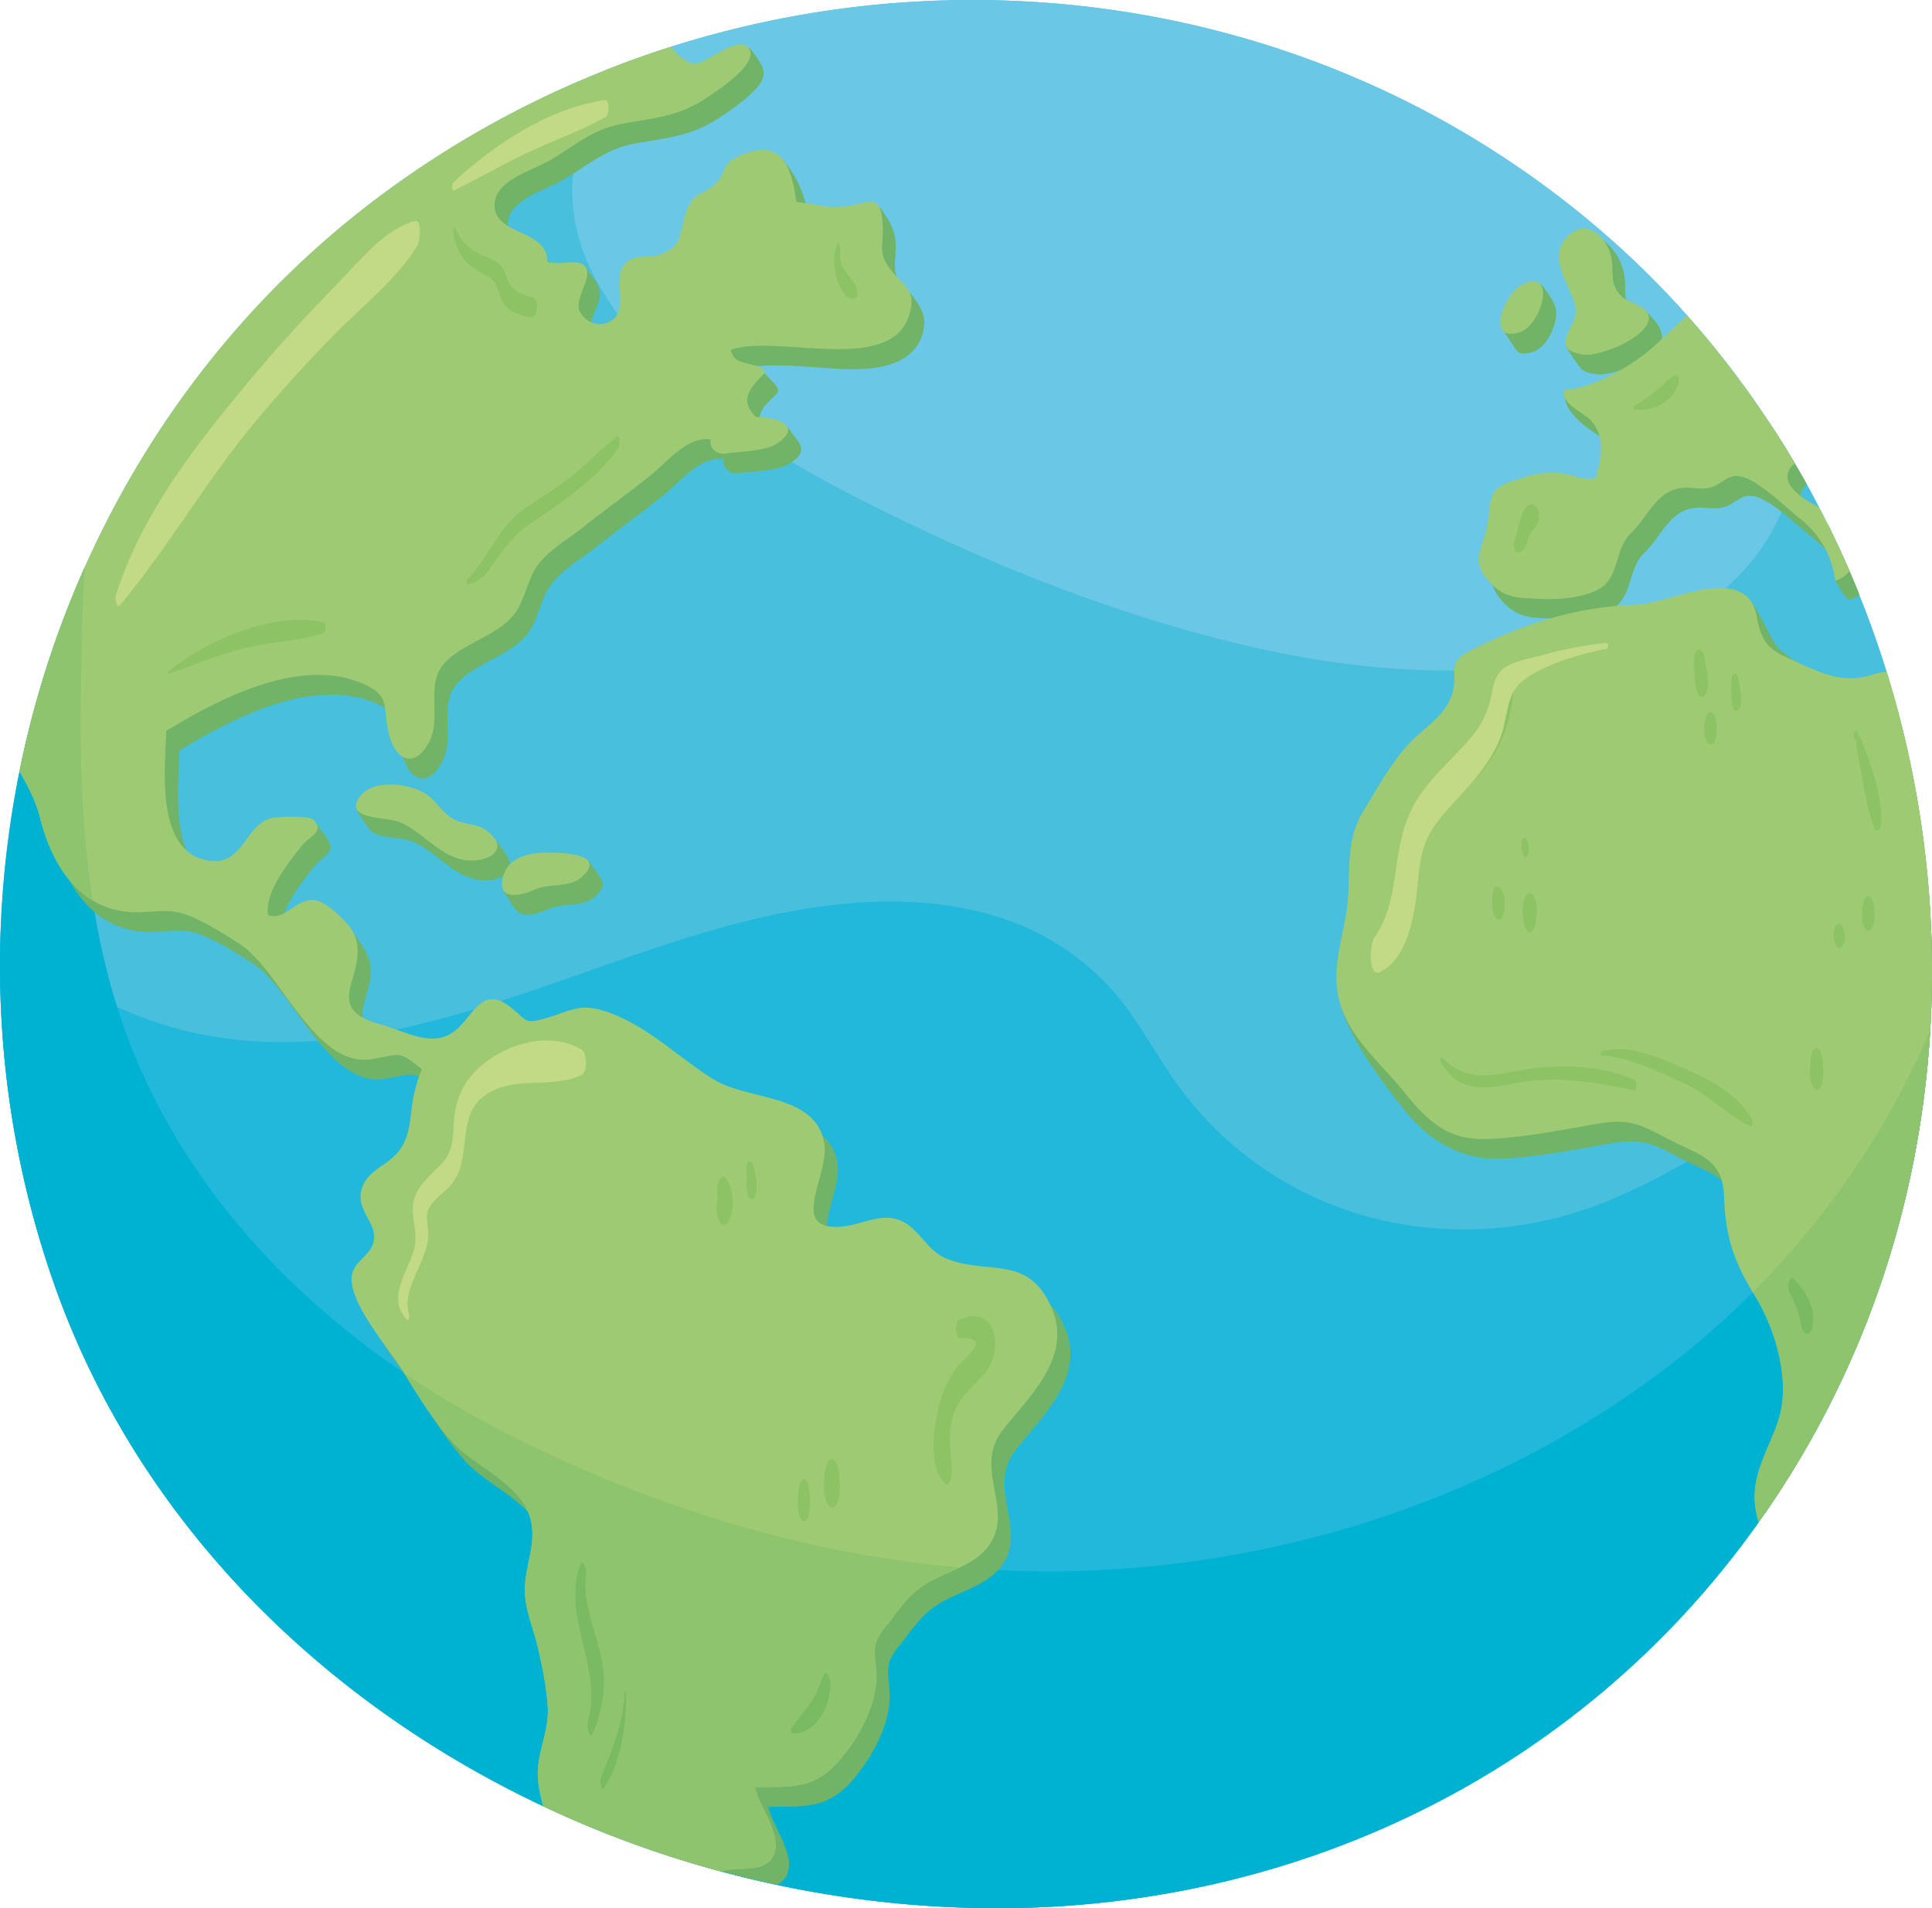 <svg id="Capa_1" data-name="Capa 1" xmlns="http://www.w3.org/2000/svg" viewBox="0 0 1553.43 1534.33"><title>globe</title><path d="M1553.39,773.72c.95,109.85-20.59,220.08-66.15,322a749.67,749.67,0,0,1-65.41,117.09c-2.53,3.75-5.12,7.5-7.76,11.19-139,196.17-363.89,310.36-612.95,310.36a846.77,846.77,0,0,1-176.59-18.79c-15-3.17-30-6.81-44.77-10.77a842.22,842.22,0,0,1-135.3-48.94c-2.54-1.11-5.07-2.27-7.61-3.48-179-84.26-325.93-229.75-392.81-418.43C-3.68,899.15-11.76,755.87,15.69,620.25c37-182.6,138.36-351.16,294-465.67a789.55,789.55,0,0,1,171.1-95.71c1.42-.63,2.85-1.21,4.27-1.69l.06-.1C503,49.9,521.27,43.41,539.59,37.6c256.35-81.51,545.75-30.73,755.54,154.78a727.08,727.08,0,0,1,61.56,61.45,734.5,734.5,0,0,1,67.41,88.32c.69,1,1.32,1.9,2,2.9,5.92,9.14,11.67,18.37,17.16,27.72,3.22,5.49,6.39,11,9.5,16.52,3.43,6.18,6.76,12.41,10,18.74l0,.06c2.43,4.59,4.75,9.23,7.08,13.88q9.11,18.28,17.21,37.11c2.69,6.23,5.33,12.51,7.87,18.85l0,.16c8.29,20.43,15.57,41.17,22.12,62.18,1.69,5.5,3.32,11,4.85,16.48A813.12,813.12,0,0,1,1553.39,773.72Z" fill="#47bfdd"/><path d="M1502.43,816.17c-54.53,62.44-122.44,110-197.64,144.3-123.53,56.43-269,27.19-352.83-81.37C931,852,916.22,820.39,893.23,794.93a202.27,202.27,0,0,0-81.9-54.59c-68.35-24.58-144.21-16.45-213.19.77-138.34,34.55-275.34,115.18-422.46,93-64.33-9.72-127.9-41.81-175-88.87A772.24,772.24,0,0,0,44.05,1033.9c66.9,188.68,213.82,334.18,392.79,418.46a860.57,860.57,0,0,0,364.28,82c249.07,0,473.94-114.21,612.93-310.33a748.13,748.13,0,0,0,73.17-128.29c45.6-101.91,67.13-212.16,66.18-322q-.12-14.24-.77-28.45C1538.66,770.69,1521.39,794.45,1502.43,816.17Z" fill="#22b8db"/><path d="M498.08,52.18a221.77,221.77,0,0,0-14.27,20.88C453.09,124.41,452,178.23,482,229.93c47,81,134.1,133.49,215.49,174.55,96.91,48.87,200.35,90.4,306.18,115,112.13,26.11,246.82,33.55,351.14-24.1,50.91-28.14,79.82-71.88,89-121.51l-.66-1.15a753.32,753.32,0,0,0-86.53-118.95,727.21,727.21,0,0,0-61.57-61.45C1085.32,6.89,795.92-43.92,539.58,37.59,525.63,42,511.81,47,498.08,52.18Z" fill="#6bc7e6"/><path d="M1336.91,1102c-134.08,101.22-300.46,155.72-467.87,161.09-161.72,5.19-324.43-39.55-467.57-113.59-134.77-69.7-252.3-180.76-302.92-326.64-30.2-87-35.18-182-33.36-273.39.62-31,.84-62.47,3.1-93.69A786.9,786.9,0,0,0,15.66,620.23C-11.78,755.85-3.68,899.17,44.05,1033.9c66.9,188.68,213.82,334.18,392.79,418.46a860.57,860.57,0,0,0,364.28,82c249.07,0,473.94-114.21,612.93-310.33a748.13,748.13,0,0,0,73.17-128.29c38-84.92,59.22-175.62,64.71-267.05C1505.8,935.9,1433.63,1029,1336.91,1102Z" fill="#00b2d2"/><path d="M817.06,1165.43c-25,31.51,10.4,64.35-12,94-12.51,16.52-36.69,20.75-53,32-13.25,9.19-20.33,21.38-30.31,33.58-13.67,16.78-4.54,25-6.75,45.29-2.12,19.59-12.3,38.86-24,54.32-22.6,29.78-38.86,27.82-73.07,28.19,1.69,14.26,26.5,43.4,11.88,59a16,16,0,0,1-5.17,3.64c-15-3.17-30-6.81-44.77-10.77a842.22,842.22,0,0,1-135.3-48.94,67.25,67.25,0,0,1-1.32-18.16c1.37-17.1,8.87-31.36,7.86-49-.89-15.89-4.43-32.94-8-48.41-3.27-13.78-9-27-10.24-41.18-1.59-18.42,7.28-36.21,5.65-54.16-3-35.16-44.14-47.14-64.78-70.37-14.15-15.94-25.92-34.53-36.85-52.69-11.87-19.53-39.75-50.78-43.23-73.37-2.91-18.8,15.47-20.44,17.68-35.74,2-14.26-15.1-24.24-9.76-41.23,4.75-15.1,20.95-18.43,29.93-30.2,10-13.2,8.5-28.51,11.61-43.71a119.3,119.3,0,0,1,6.76-22c-19.16-15.42-16.36-11.93-40.65-8.08-45.61,7.13-73.38-72-106-92.7-13-8.24-29.25-18.74-43.66-23.76-16.05-5.64-30.41-.32-46.67-2C72.55,745,52,709.42,43,674.21c-3.65-14.26-10-26.35-16.79-38.12,37-182.6,138.36-351.16,294-465.67a789.55,789.55,0,0,1,171.1-95.71,17.89,17.89,0,0,0,4.33-1.79c0-2.3,29.12-11,32.39-12.13,5.44-1.9,10.89-3.76,16.37-5.52,4.63-1.48,7.84-.33,12.33-1.17a25.52,25.52,0,0,0,7-2.87,174.42,174.42,0,0,1,32-13c1.75-.51,3.64-1,5.35-.38a8.76,8.76,0,0,1,3.75,3.4c4.19,5.72,10.61,12.74,8.9,20.4-1.24,5.54-6.48,10.44-10.41,14.17-8.65,8.21-18.73,15.08-28.88,21.3-20.85,12.77-40.86,14-64.14,18.32-23.6,4.32-38.33,18.16-58.54,29.82-13.68,7.82-44.66,15.94-43.61,36.43.67,13.1,14.42,17.73,24.38,22.6,6.39,3.12,9.69,6.58,14.5,11.3,5.46,5.34,16.53.22,23.6-1.49,5.2,9.18,14,15.27,11.27,26.56-1.76,7.28-8.41,16.58-5.76,24.28,2.91,8.55,15.63,15.78,26.24,8.5,13.89-9.66,1.16-31.1,9-43,7.92-12.09,19.11-5.87,30.35-10.14,18.37-7,14.73-16.79,20.38-33.31,6.39-18.69,12.51-12.46,23.91-23.7,5.51-5.43,7.08-12.85,12.55-18.23,7.37-7.25,14.35-14,23.51-19,1.23-.68,2.68-1.34,4-.85a5.12,5.12,0,0,1,1.9,1.54c13.64,15.56,19.82,31.22,23,51.54,0,.34,21.94,3.91,24,3.6,6.79-1,15.36-9.86,21.18-13.81,2.92-2,6.63-4,9.76-2.38a9.72,9.72,0,0,1,3.21,3.26c6.05,8.53,10.21,15.58,11,26.11.64,8.09-1.55,16.6,0,24.56.57,2.94,2,8.2,3.88,10.49,2.47,3,6.38,3.48,9,6.94,8.09,10.77,12.67,18,8.71,31.55-3.3,11.35-11.7,19.18-22.62,23.23-20.5,7.61-44.44,4.73-65.75,3.34-11.1-.73-22.26-1.58-33.4-1.28a136,136,0,0,0-15.26.94c-1.6.23-6.52,0-4.28,3.42,1.32,2,8.28.22,10.44.22a5,5,0,0,1,2.5.46,5,5,0,0,1,1.29,1.23c2.25,2.7,10.77,9.94,11.08,13.28.26,2.73-3.39,5.08-5.34,7.11-3.66,3.83-10.74,10.38-9,16.43s15.93,2.72,20.87,6a19.33,19.33,0,0,1,4.88,5.52c2.72,4,7.79,8.75,7,14-.69,4.61-5.64,7.92-9.24,10.22-9.13,5.86-27.24,5.86-41.65,7.86-6.54.95-12.67-4.8-11.29-11.24l.05-.16c-18.48-3-35.63,18.69-48.67,29.19-17.95,14.36-36.59,27.61-54.54,41.92-14,11.09-33.42,21.38-40.65,38.33-9.66,22.85-8.23,31.51-32.57,46.24-12.78,7.66-34.37,16.26-41.76,30.2-9,17,1.27,39.38-8.23,57.49-11.14,21.17-26.82,15.89-32.31-6.81-5.33-22,1.95-30.46-21.64-40.44-50.68-21.54-116,13-157.32,38.22-.95,30.83-9.4,101.09,37.27,104.63,23.91,1.85,26.66-28.08,46.19-34.26,2.08-.66,4.8-.12,6.72-.93s2.47-2.6,4.27-3.9l11.89-8.66a2,2,0,0,1,1.31-.52,1.94,1.94,0,0,1,1.2.93l8.8,11.79c3.08,4.13,5.62,8.59,2.11,13.14-3,3.9-7.66,6.24-10.75,10.11-10.45,13.1-30.25,37.8-27.19,55.75,0,2.44,10.2-.11,11.22-.55,3.88-1.67,7.22-4.38,10.76-6.64s7.49-4.42,11.84-4.8c4.93-.43,10.3,2.13,15.18,3a10.75,10.75,0,0,1,4.3,1.48,10.55,10.55,0,0,1,2.44,2.83c6.59,9.78,15.27,19.07,16.19,31.28.95,12.74-5.3,23.94-6.6,36.32-1.59,15,11.88,21.19,24.37,24.72,23.7,6.71,44.92,20.91,63.5,2.86,13.2-12.89,20-32.84,40.86-17.16,14.52,10.93,11,14.83,29.36,9.61,18.79-5.39,26.71-12.52,47.51-5.71,33.62,11.09,57.54,36.17,86.63,54.49,28.45,17.79,82.3,11.29,89.58,51.25,4.81,26.4-30.51,71.9,15.1,67.37,16.31-1.54,31.36-11.88,47.57-4.17,14.15,6.75,20.27,23.8,35.68,30,33.26,13.57,64.73-3.53,83.89,38.17C873.81,1105.67,839.55,1137,817.06,1165.43Z" fill="#71b467"/><path d="M351.84,660.73c11.65,4.34,23.07,9.94,35.45,10.94,2.53.21,5.16.23,7.46,1.31a15.66,15.66,0,0,1,5.1,4.39c5,6,15.3,17.82,7.48,25-6.42,5.92-17.93,6.42-25.94,4.42C361.73,701.9,350,684.57,332.32,677c-7.69-3.3-16.87-2.76-24.93-4.81-3.94-1-7.35-1.92-10-5.08a120.83,120.83,0,0,1-9.62-14c-1-1.62-1.68-4.29.1-5a3.51,3.51,0,0,1,2.37.24c8.08,2.69,16.74,2.89,25.21,3.8a149.31,149.31,0,0,1,34.77,8Z" fill="#71b467"/><path d="M441.73,730.71c-6.11,2.64-14,5.87-20.82,4.56-7-1.36-11.58-12.32-15.41-17.64a4.26,4.26,0,0,1-1.1-2.77c.15-1.27,1.37-2.09,2.48-2.73a188.39,188.39,0,0,1,39.91-17.08c7.53-2.24,15.36-4,23.2-3.39a6.54,6.54,0,0,1,3.17.86,7,7,0,0,1,2,2.33c2.66,4.27,8.82,10.85,9.47,15.83.57,4.31-4.06,8.41-6.9,10.88C468.67,729.42,452.34,726.11,441.73,730.71Z" fill="#71b467"/><path d="M1495,478.09c0,1.42-7.45,4.54-8.72,3.9-3.06-1.37-6.8-9.29-8.81-12a8.29,8.29,0,0,1-1.69-3.33,9.19,9.19,0,0,1,.11-3.17c1.69-13.51-8.24-22.91-18.06-30.67-11.24-8.87-34.79-32.31-48.78-34.05-9.39-1.21-13.41,5.76-21.38,8.5-8.76,3.06-14.3.37-23.23.9-21.75,1.16-28.13,22.86-42.44,36.48-11.82,11.35-9.87,30.88-21,41.44-10.19,9.71-35.58,12.09-48.83,11.45-17.9-.89-30.09.58-42.71-12.51-18-18.68-6.28-26.23-2.74-48.41,3.48-21.54-.37-27.29,22.06-34.57,12.67-4.07,23.18-7.5,36.8-5.65,9.66,1.26,18.27,6,28.14,4,4-15.74,7.81-31.89-2.75-45.09-4.26-5.25-10.79-8.15-16-12.37-5.84-4.76-10.11-8.88-14.17-15.16-1.59-2.47-3.12-8.53-2.8-11.44-.12,1.07,8.86,3.86,9.93,4.18a50.87,50.87,0,0,0,11.09,2c7.94.52,14.68-1.59,22.26-3.34,7.3-1.68,14.26-6.58,20.51-10.66A155.45,155.45,0,0,0,1341,293.85c8.81-7.92,17.31-16.32,26.29-24.18a735.31,735.31,0,0,1,56.85,72.48c.69,1,1.32,1.9,2,2.9,5.92,9.14,11.67,18.37,17.16,27.72,3.22,5.49,6.39,11,9.5,16.52a12.18,12.18,0,0,0-3.8,4.86c-5,10.77,7.6,20.27,20.91,27.82q9.11,18.28,17.21,37.11c2.69,6.23,5.33,12.51,7.87,18.85Z" fill="#71b467"/><path d="M1553.39,773.72c.95,109.85-20.59,220.08-66.15,322a749.67,749.67,0,0,1-65.41,117.09c2.06-20,13.09-37,19.11-56.49,9.4-30.83-3.06-72.74-19.69-99.24-16.74-26.72-23.33-47.25-24.44-79-1-29.67-18.16-32.83-41.34-44.55-21.91-11.09-31.51-18.69-57.33-14.57-30.46,4.9-61.08,11.66-92.07,12.72-31.67,1.05-57-14.66-76-38.15-17.74-22-42.53-54.77-51.24-82.48-9.13-29,12.9-42.81,15.33-71.64,2.27-26-1.64-48.51,12.67-71.74,12.72-20.64,25.55-44.87,43.87-61,10.5-9.19,22.75-18.48,27.19-32.26,5.91-18.27-5.13-25.44,14.46-35.32,44.35-22.27,84.1-35.05,133.72-37.11,24.49-1,54.49-39.17,76.34-24,11.14,7.76,20.34,36.77,29.29,44.85,7.91,7.14,18.81,13.19,30.11,18.26,24.81,11.3,29.34,25,55.36,16.86a35.43,35.43,0,0,1,4.7-1.21A813.12,813.12,0,0,1,1553.39,773.72Z" fill="#71b467"/><path d="M1232.29,283c9-2.79,14.72-13.19,17.37-21.55a27.52,27.52,0,0,0,1.31-13.09c-1.13-6.25-6.7-12.69-10.22-17.92-.55-.82-1.3-1.74-2.29-1.66a2.82,2.82,0,0,0-1.6.9c-10.8,9.77-21.88,19.91-27.95,33.14a3.69,3.69,0,0,0-.48,2.08,3.78,3.78,0,0,0,.75,1.48c3.53,5,6.72,10.8,10.42,15.59C1222.42,285.64,1228.53,284.21,1232.29,283Z" fill="#71b467"/><path d="M1270.31,260.08a29.89,29.89,0,0,1-1.53,2.59c-2.65,4.07-6,7.62-8.69,11.69a5.17,5.17,0,0,0-1.11,3,5.36,5.36,0,0,0,1,2.47,150.51,150.51,0,0,0,10.77,16c2.85,3.5,8.75,4.46,12.89,5.13,12.55,2,53.22-14,52.7-29.9A19.85,19.85,0,0,0,1332.1,260c-3.37-4.49-5.17-6.21-9.9-11.26-2.84-3-13.25-2.58-14.54-6.79-1.48-4.88-.57-10.84-1.05-15.89-.92-9.73-4.09-18.67-10.26-26-3.26-3.88-8.46-8-12-11.6-1.41-1.44-15,17-15.95,19-3.88,8.8-5.52,16.59-2.39,26.09,1.6,4.85,4,9.33,5.86,14.06C1273.5,251.8,1272.34,256.21,1270.31,260.08Z" fill="#71b467"/><path d="M806.51,1149.59c-25,31.52,10.41,64.35-12.07,94-12.48,16.5-36.67,20.7-53.05,32-13.25,9.23-20.29,21.41-30.29,33.6-13.66,16.79-4.55,25-6.74,45.3-2.13,19.58-12.3,38.86-24,54.3-22.6,29.81-38.86,27.85-73.11,28.21,1.72,14.25,26.5,43.41,11.89,59-9,9.58-27.15,4.79-39.39,8.69a849,849,0,0,1-142.9-52.4c-2.66-10.06-5.08-20.11-4.26-30.52,1.36-17.09,8.88-31.35,7.87-49-.89-15.91-4.44-32.95-8-48.44-3.26-13.79-9-27-10.23-41.17-1.6-18.45,7.27-36.2,5.67-54.18-3-35.13-44.18-47.14-64.82-70.38-14.14-15.91-25.91-34.48-36.85-52.64-11.83-19.58-39.75-50.81-43.23-73.4-2.9-18.81,15.49-20.41,17.68-35.73,2-14.25-15.08-24.24-9.76-41.22,4.79-15.14,21-18.45,29.93-30.23,10-13.18,8.52-28.5,11.65-43.7a119.73,119.73,0,0,1,6.74-21.95c-19.16-15.43-16.38-11.94-40.63-8.1-45.6,7.16-73.4-71.92-106-92.68-12.95-8.22-29.22-18.75-43.65-23.78-16-5.62-30.4-.29-46.67-2C62,729.12,41.39,693.57,32.46,658.38c-3.61-14.25-9.94-26.38-16.8-38.15,37-182.58,138.41-351.15,294-465.65a787.24,787.24,0,0,1,171.11-95.7,21.07,21.07,0,0,0,4.26-1.72l.06-.06c17.92-7.21,36.13-13.72,54.47-19.51,6.51,8,13.43,14.49,21,13.42,9.28-1.3,35.78-25.25,42.4-10.64,5.74,12.65-31,36-39,40.92-20.88,12.78-40.87,14-64.18,18.34-23.59,4.32-38.32,18.16-58.55,29.81-13.66,7.81-44.65,16-43.59,36.43,1.3,23.84,42.41,18.28,42.46,44.48,8.88,3.73,25.26-3.25,30.7,4.26,5.8,7.86-8.34,25.31-5.14,34.54,2.9,8.52,15.61,15.79,26.2,8.46,13.9-9.64,1.18-31.05,9-43s19.1-5.86,30.34-10.11c18.4-7,14.73-16.8,20.41-33.36,6.38-18.69,12.48-12.42,23.89-23.66,9.64-9.47,3.26-15.08,19-22.06,34.6-15.44,41.64,9,45.95,37,17.28,1.9,27.15,6,42.71,3,17.33-3.37,24.78-8.93,26.49,13.84,1.48,18.93-5.26,23.24,8.11,39.63,9.76,11.95,19.16,14.31,13.42,33.89C716.78,302.15,625,268.25,587.78,281.21c1.78,14.25,19.52,8.51,27.92,17.51-10.23,11.71-23.18,21.53-7.87,36.55,15.86-.12,38.8,7.33,16.51,21.59-9.16,5.89-27.28,5.9-41.7,7.91-6.53.91-12.64-4.83-11.27-11.28l0-.12c-18.45-3-35.6,18.69-48.68,29.16-17.92,14.37-36.55,27.62-54.53,41.93-14,11.06-33.42,21.35-40.63,38.33-9.64,22.83-8.23,31.52-32.59,46.25-12.78,7.63-34.37,16.26-41.76,30.16-9,17,1.3,39.39-8.22,57.49-11.12,21.18-26.8,15.91-32.3-6.8-5.32-21.94,2-30.46-21.64-40.45-50.69-21.53-116,13-157.33,38.26-.95,30.82-9.41,101.08,37.26,104.63,24,1.83,26.68-28.09,46.19-34.3,4.62-1.48,31.06-2.37,34.54.89,10.12,9.4-3,13.6-9,21.11-10.41,13.07-30.23,37.79-27.15,55.72,14.07,5.55,22.95-15.09,38.86-11.66,9.52,2,27.32,19,30.69,27.8,12.37,32.12-28.56,57.91,20.11,71.57,23.72,6.68,44.95,20.88,63.53,2.84,13.19-12.9,20-32.83,40.86-17.15,14.5,10.94,11,14.84,29.34,9.58,18.81-5.38,26.73-12.48,47.5-5.68,33.65,11.06,57.54,36.14,86.65,54.47,28.44,17.81,82.27,11.3,89.6,51.28,4.79,26.38-30.52,71.86,15.08,67.37,16.33-1.54,31.35-11.89,47.56-4.2,14.13,6.74,20.28,23.84,35.66,30,33.3,13.54,64.77-3.55,83.93,38.15C863.23,1089.85,829,1121.14,806.51,1149.59Z" fill="#9fca74"/><path d="M343.45,639.1C351.58,645,356,654.23,365.28,659c8.26,4.19,18.51,3.09,26.11,8.9,21.86,16.72-3.14,27.45-20.55,23.11-19.66-4.91-31.39-22.24-49.08-29.84-10.82-4.63-47.13-1.68-32-21.15C300.81,625.71,331.15,630.12,343.45,639.1Z" fill="#9fca74"/><path d="M431.17,714.87c-12.26,5.28-30.69,10-27.13-8.11s22.16-21.18,36.24-21.18c12.21,0,49,.91,26.85,20.15C458.11,713.58,441.78,710.28,431.17,714.87Z" fill="#9fca74"/><path d="M1487,459.06a21.13,21.13,0,0,1-11.24,7.87c-3.19-20.59-12.12-36.91-28.57-50-11.23-8.87-34.77-32.3-48.79-34.07-9.4-1.18-13.43,5.8-21.35,8.52-8.82,3.07-14.32.35-23.25.88-21.76,1.19-28.15,22.89-42.46,36.5-11.83,11.35-9.88,30.87-20.94,41.46-10.17,9.7-35.61,12.06-48.86,11.41-17.86-.88-30,.59-42.7-12.48-18-18.69-6.27-26.26-2.72-48.44,3.49-21.52-.36-27.26,22.06-34.54,12.66-4.08,23.19-7.51,36.79-5.68,9.64,1.3,18.28,6,28.15,4,4-15.74,7.81-31.88-2.78-45.07-6.86-8.46-24.31-13.07-22.89-25.67,24.67-2.13,54.48-19.17,72.93-35.73,8.81-7.92,17.27-16.32,26.26-24.19a753.32,753.32,0,0,1,86.53,119,11.33,11.33,0,0,0-4.85,5.56c-5.38,11.71,9.88,21.88,24.31,29.69l.06.06Q1475.86,433.19,1487,459.06Z" fill="#9fca74"/><path d="M1553.4,773.72c.95,109.83-20.58,220.08-66.18,322A748.13,748.13,0,0,1,1414.05,1224a73.87,73.87,0,0,1-2.89-14.14c-2.67-25.79,12-45.84,19.22-69.38,9.4-30.87-3.08-72.75-19.7-99.25-16.73-26.73-23.3-47.25-24.43-79-1-29.64-18.15-32.83-41.34-44.54-21.88-11.06-31.52-18.69-57.31-14.55-30.46,4.91-61.1,11.65-92.09,12.72-31.64,1.06-47.79-14.56-66.66-38-17.74-22-42.35-42.11-51-69.85-9.17-29,3.43-55.6,5.86-84.4,2.24-26-1.66-48.5,12.65-71.74,12.72-20.64,25.55-44.9,43.89-61,10.47-9.17,22.71-18.46,27.15-32.24,5.91-18.27-5.09-25.43,14.49-35.31,44.36-22.29,84.1-35.07,133.72-37.14,24.49-1,65-23.31,86.89-8.16,11.12,7.74,9,20.64,13.72,31.7,5,11.65,12.19,15.2,23.48,20.29,24.85,11.29,41,20.34,67,12.12a37.22,37.22,0,0,1,10.41-1.83A815.51,815.51,0,0,1,1553.4,773.72Z" fill="#9fca74"/><path d="M1221.73,267.2c18.33-5.72,30.81-53,1.68-38.08C1209.78,236.09,1194,275.85,1221.73,267.2Z" fill="#9fca74"/><path d="M1266.84,248c2,15.46-23.68,32.25,6.23,37.1,12.55,2,53.22-14,52.7-29.89-.31-9.21-16.19-11.48-21.7-16.79-9.32-9-6.9-16.37-8-28.21-1.62-17-19-36.5-35.49-20.32C1242.09,208,1264.6,230.42,1266.84,248Z" fill="#9fca74"/><path d="M65.19,549.46c.62-31,.84-62.47,3.1-93.69A786.9,786.9,0,0,0,15.66,620.23c6.86,11.77,13.19,23.9,16.8,38.15,6.6,26,19.57,52.11,42.1,65.7C65.63,666.38,64,607.21,65.19,549.46Z" fill="#8fc46e"/><path d="M401.47,1149.49a751.53,751.53,0,0,1-76.63-45.56c.45.71.93,1.44,1.34,2.13,10.94,18.16,22.71,36.73,36.85,52.64,20.64,23.24,61.81,35.25,64.82,70.38,1.6,18-7.27,35.73-5.67,54.18,1.24,14.19,7,27.38,10.23,41.17,3.6,15.49,7.15,32.53,8,48.44,1,17.62-6.51,31.88-7.87,49-.82,10.41,1.6,20.46,4.26,30.52a849,849,0,0,0,142.9,52.4c12.24-3.9,30.4.89,39.39-8.69,14.61-15.62-10.17-44.78-11.89-59,34.25-.36,50.51,1.6,73.11-28.21,11.71-15.44,21.88-34.72,24-54.3,2.19-20.29-6.92-28.51,6.74-45.3,10-12.19,17-24.37,30.29-33.6,8.94-6.17,20.18-10.26,30.6-15.35C643,1249.1,516,1208.71,401.47,1149.49Z" fill="#8fc46e"/><path d="M1409.37,1039c.46.75.84,1.46,1.31,2.21,16.62,26.5,29.1,68.38,19.7,99.25-7.22,23.54-21.89,43.59-19.22,69.38a73.87,73.87,0,0,0,2.89,14.14,748.13,748.13,0,0,0,73.17-128.29c38-84.92,59.22-175.62,64.71-267.05A670,670,0,0,1,1409.37,1039Z" fill="#8fc46e"/><path d="M600.18,942.31c.68,5.16-.27,10.19.44,15.3.27,1.95,1,5.95,3.29,6.52s3.52-2.64,3.89-4.37c1.72-8-.16-16.45-2.74-24.11-.62-1.84-2.24-2.58-3.56-1.06C599.89,936.45,599.89,940.05,600.18,942.31Z" fill="#8dc265"/><path d="M577.23,963.7c-.43-1.92-.16,1.51,0-.47,0-.43.16-3.93,0-1.57-.11,1.59-.18,3.18-.23,4.77,0-.12.75-4.93.1-2.23-1.38,5.74-1.64,14.22,2.23,19.13s7.2-1.54,8.19-5.05c2.81-10,2.34-21.76-3.52-30.62-2.1-3.18-5-.68-6,1.86A24.23,24.23,0,0,0,577.23,963.7Z" fill="#8dc265"/><path d="M771.82,1076c28-.85,2.66,15.42-3.92,25.22a95.6,95.6,0,0,0-13.51,31.64c-3.72,16-7.81,46.27,4.84,59.3,5.4,5.56,6.3-8.46,6.12-11-1.58-22-5.22-40.27,9.89-59.17,8.52-10.64,19.91-17.45,23.53-31.25,5.47-20.86-5.42-40.34-27.78-29.38C768,1062.82,767.78,1076.14,771.82,1076Z" fill="#8dc265"/><path d="M642.33,1197.36c-.75,5.56-1.46,11.32-.51,16.92.41,2.4,1,7.88,4,8.58s4.41-3.56,4.78-5.75a64.07,64.07,0,0,0-.07-19.79c-.27-2-1.08-7.87-4.16-7.86S642.6,1195.32,642.33,1197.36Z" fill="#8dc265"/><path d="M663.79,1180.54c-1.29,4.9-1.06,10.32-1.29,15.39a29.29,29.29,0,0,0,1.91,11.48c.69,1.65,2.22,4.74,4.53,4.73,5.68,0,6.46-13,6.31-16.26-.23-5.09-.06-10.44-1.36-15.38-.58-2.24-1.85-7.32-5.07-7.31S664.39,1178.3,663.79,1180.54Z" fill="#8dc265"/><path d="M135.58,541.75c19.95-6.83,39.56-15.2,60-20.35,21.19-5.33,44.1-5.7,64.66-12.45,2.21-.72,2.33-7.88,0-8.45-40.07-9.56-94.39,14.66-124.87,39.37C135,540.16,134.93,542,135.58,541.75Z" fill="#8dc265"/><path d="M376.14,470.12c8.86-2.51,12.68-6,18.18-13.62,10.2-14.05,17.57-25.7,32.62-35.94,25.33-17.22,53.36-35.15,70.63-61.07.84-1.25,1-10-1.4-8.31-12.75,8.85-23.21,21.18-35.44,30.9s-25.66,17.63-38.52,26.5c-21.77,15-28.51,39.12-46.59,57.3C375.05,466.45,374.87,470.47,376.14,470.12Z" fill="#8dc265"/><path d="M672.85,196.63a44.21,44.21,0,0,0-.58,25.1c1.54,5.87,6.67,19.71,14.66,18.32,3.61-.64,2.23-8.28,1.11-10.31-5.32-9.62-14.68-15-12.19-27.61C676.18,200.42,674.32,192.07,672.85,196.63Z" fill="#8dc265"/><path d="M364.3,186.56a51.93,51.93,0,0,0,7.42,20.18c5.32,8.07,13.21,10.95,21.17,15.76,8.76,5.29,6.94,15.25,12.85,22.69,5.33,6.71,13.53,8.5,21.56,10,5.29,1,6-14.6,1.09-16-8.81-2.46-16.46-4.82-20.11-14.06-2-5-2.41-8.82-6.68-12.71s-10.05-5.35-15.19-7.81c-8.69-4.16-16.39-10.9-19.7-20.11C365.64,181.58,364,184.82,364.3,186.56Z" fill="#8dc265"/><path d="M1130.9,698.35c6-21.53,16.91-39.08,33.78-53.78,10-8.69,20.13-15.91,28.39-26.39a108.49,108.49,0,0,0,23.63-64c.17-6-5.18-15.32-7.9-5-4.5,17-8,33.32-17.76,48.29-10.47,16-26.3,26.56-38.52,40.94-14.1,16.61-20.17,37.31-23.27,58.5C1129.08,698,1130.25,700.67,1130.9,698.35Z" fill="#8dc265"/><path d="M1362,536.48c.48,5.81.59,11.82,1.87,17.52.51,2.23,2.48,7.84,5.78,5.8s3.87-8.9,3.69-12.24c-.36-6.71-1.85-13.28-3.09-19.88-.46-2.48-2.68-7.53-5.68-4.63S1361.7,532.61,1362,536.48Z" fill="#8dc265"/><path d="M1392.13,546.83a134.25,134.25,0,0,0,.2,17.6c.14,2.05,1.55,8.62,4.88,6.78s3-9.11,2.71-12a92.76,92.76,0,0,0-2.58-14.12c-.35-1.27-1.09-3.87-2.86-3.4S1392.21,545.48,1392.13,546.83Z" fill="#8dc265"/><path d="M1371.93,576.1a25.49,25.49,0,0,0-1.48,6.73c-.23,4-.37,8.48,1.36,12.22.68,1.46,1.69,3.67,3.62,3.66s3-2.36,3.59-3.69c1.62-3.87,1.5-8.14,1.26-12.23a25.31,25.31,0,0,0-1.51-6.71c-.44-1.27-1.79-3.49-3.44-3.48S1372.39,574.78,1371.93,576.1Z" fill="#8dc265"/><path d="M1476.25,759.92l.58,1c1.19,2,2.91,1.33,4.16,0l.5-.55c2.87-3.11,2-10.29.69-13.76l-.42-1.11c-.65-1.71-2.06-3.48-4-2.51l-.65.32c-2.22,1.11-2.6,5.66-2.7,7.58A15.89,15.89,0,0,0,1476.25,759.92Z" fill="#8dc265"/><path d="M1497.65,729.28c-.12,1.08-.23,2.16-.35,3.24-.41,3.93-.32,8.67,1.36,12.33.66,1.46,1.66,3.71,3.59,3.7s3-2.4,3.57-3.73c1.57-3.79,1.67-8.31,1.25-12.33-.11-1.08-.23-2.16-.34-3.24-.24-2.21-1.23-8.59-4.58-8.57S1497.89,727.05,1497.65,729.28Z" fill="#8dc265"/><path d="M1455.61,855.94c-.09,2.23-.19,4.46-.28,6.69a24.66,24.66,0,0,0,1.6,9.61c.58,1.39,1.85,4,3.78,4,4.75,0,5.38-10.89,5.27-13.62l-.27-6.69a27.31,27.31,0,0,0-1.52-9.19c-.54-1.32-1.75-3.8-3.59-3.8C1455.94,842.93,1455.71,853.34,1455.61,855.94Z" fill="#8dc265"/><path d="M1200.33,727.48c-1.16-4.46.25-6.7-.26-3.55a22.36,22.36,0,0,0,1.33,12c.67,1.44,1.66,3.61,3.56,3.61s3-2.33,3.53-3.63c1.57-3.76,1.55-8,1.24-12-.27-3.49-1.34-9-5-10.75-2.33-1.11-3.57,1.68-4.14,3.51A20.62,20.62,0,0,0,1200.33,727.48Z" fill="#8dc265"/><path d="M1224.49,736.2c.12,1.13.24,2.27.35,3.4.26,2.5,1.39,9.82,5.19,9.81s4.85-7.31,5.11-9.85c.12-1.13.24-2.27.35-3.4.46-4.43.37-9.77-1.52-13.91-.75-1.65-1.88-4.18-4-4.18s-3.4,2.72-4,4.21C1224.13,726.57,1224,731.66,1224.49,736.2Z" fill="#8dc265"/><path d="M1223.71,683.12l.54,2.78c.35,1.74,1.86,4.69,3.62,2.42s1.64-6.83.91-9.29c-.25-.83-.49-1.66-.74-2.49-.46-1.56-1.7-4.58-3.46-2.31S1223.21,680.59,1223.71,683.12Z" fill="#8dc265"/><path d="M1158.45,854c14.24,24.43,34.16,22.15,59.16,17.17,33.65-6.7,63.54-1.16,96.54,5.48,1.85.37,2.1-7.55.37-8.31-24.71-10.75-53.59-12.55-80.14-9.48-28.4,3.29-52.33,15.09-75.27-9C1158.26,849,1158.05,853.32,1158.45,854Z" fill="#8dc265"/><path d="M1287.86,848.62c20.83,1,47.8,14,66.64,22.64,19.48,9,33.92,25.18,52.56,34.25,2.47,1.2,2.22-4.41,1.67-5.44-11.06-20.53-35.4-32.7-56.12-41.61-20.1-8.66-43-19.11-65-13C1286.64,845.7,1286.76,848.57,1287.86,848.62Z" fill="#8dc265"/><path d="M1492.38,594.92c2.43,0,2.43-7.15,0-7.15S1489.91,594.92,1492.38,594.92Z" fill="#8dc265"/><path d="M1492.43,599.18c4.56,21.31,6.67,45.07,14.21,65.49,2.36,6.39,6.08,1,6.11-3.31.13-22.89-8-46.85-16.83-67.71C1493.89,588.84,1492.05,597.4,1492.43,599.18Z" fill="#8dc265"/><path d="M1220.34,444.07c7.13-.41,7-9.26,9.6-14.23,1.46-2.79,4.1-4.77,5.64-7.58a15.19,15.19,0,0,0,1.55-10.87c-.69-2.84-2.45-6.08-5.78-5.9-3.69.19-5.91,4.49-7.25,7.39-3.18,6.9-3.79,14.77-6.34,21.91C1217.11,436.62,1216.92,444.28,1220.34,444.07Z" fill="#8dc265"/><path d="M1314.13,329c7.83.75,14.67.37,21.49-3.76,7.24-4.38,11.49-9,14-17.15.29-.9.52-6.9-1.67-6.35-6.33,1.59-9.84,7.51-14.87,11.31-6.21,4.68-12.33,9.62-19.16,13.39C1313.36,326.79,1313.29,328.93,1314.13,329Z" fill="#8dc265"/><path d="M476.93,1393.3c6.33-15.56,9.74-31.63,8.35-48.48-2.22-27-17.87-51.76-14-79.4.33-2.35-2.59-13.72-4.92-6.94-14.84,43.23,19,82.46,6.08,127C471.68,1388.17,474.33,1399.67,476.93,1393.3Z" fill="#7aba63"/><path d="M502.46,1360.68c-1.52,25.43-10.32,46.23-19.44,69.48-.6,1.55.28,11,2.49,7.65,14.31-21.53,18-51.5,18-76.79C503.48,1359.93,502.55,1359.14,502.46,1360.68Z" fill="#7aba63"/><path d="M637.12,1393.69c19.47,1.11,30.77-22.91,30.68-39.7,0-1.35-2.42-12.72-5.27-7.4-3.67,6.84-5.09,14.29-9.6,20.79-5.12,7.38-10.71,14.52-16.38,21.46C635.89,1389.65,635.53,1393.6,637.12,1393.69Z" fill="#7aba63"/><path d="M1438.9,1039.2c4,7.72,7.62,16.35,9.13,25,.53,3,1.36,7.62,5,8.28l.35.07c1.31.23,2.68-1.91,3-2.78,5.6-14.58-4.13-32-14.59-42-1.66-1.57-3.15,2.32-3.38,3.15A12.42,12.42,0,0,0,1438.9,1039.2Z" fill="#7aba63"/><path d="M96.53,486.52c39.08-46.6,69.23-100.15,108.41-147q30.09-36,62.91-69.57c23-23.62,50.68-44.49,68-72.87,1.49-2.44,3.94-21.07-2.28-19.37-25.16,6.89-43.94,31.84-61.73,49.88q-37.47,38-71.76,79c-43,51.61-86.72,107.41-107,172.33C92.61,480.51,93.42,490.22,96.53,486.52Z" fill="#c2d986"/><path d="M1110.24,781.28c19.25-10.15,25.09-37.11,28.07-56.93,2.84-18.94,1.76-37.63,11.66-54.74,6.79-11.72,16.49-21.46,25.51-31.43,14.87-16.43,29.08-33.41,34-55.58,4.54-20.37,4.07-30.28,24.72-41.68,17.74-9.8,38.18-15.18,57.84-19.37,1.34-.28,1.24-4.67,0-4.55a283.91,283.91,0,0,0-50.47,9.41c-9.93,2.84-24,4.76-32.35,10.91-6.47,4.75-8.19,12.3-9.66,19.82-3.63,18.6-10.07,29-22.89,42.8-17,18.33-35.85,34.48-45.06,58.37-12.63,32.74-6.15,66.41-26.92,96.26C1101.59,759.05,1099.48,787,1110.24,781.28Z" fill="#c2d986"/><path d="M329,1057c-7.07-22.35,17.18-44.23,15.27-67.46-1-12.25-3-15.4,5.69-24.73,6.54-7,12.77-10.08,17.32-19,10.44-20.48,1.3-48.81,21.63-64.33,23.22-17.73,54.63-5.07,78.93-17.33,4.66-2.35,4.08-17.52-.08-20.07-27.42-16.77-67.38-3.15-87.8,19.73-8.25,9.24-12.45,19.86-14.45,32-1.24,7.55-.54,15.48-2.06,22.94-3,14.87-9.27,17.2-18.25,26.9-6.11,6.61-10.95,11.76-12.71,20.77-2.68,13.62,4.4,24.78.29,38.81-5.32,18.19-22,38.37-5.65,55.8C328.9,1062.91,329.25,1057.86,329,1057Z" fill="#c2d986"/><path d="M365.18,153.08c19.91-9.76,39.05-21,59.12-30.38,20.78-9.75,43.06-17.62,63-28.8,2.65-1.48,2.9-13.89-.77-13.4-44.41,5.89-90.31,36.21-122.14,66.32C363.35,147.84,363,154.13,365.18,153.08Z" fill="#c2d986"/></svg>